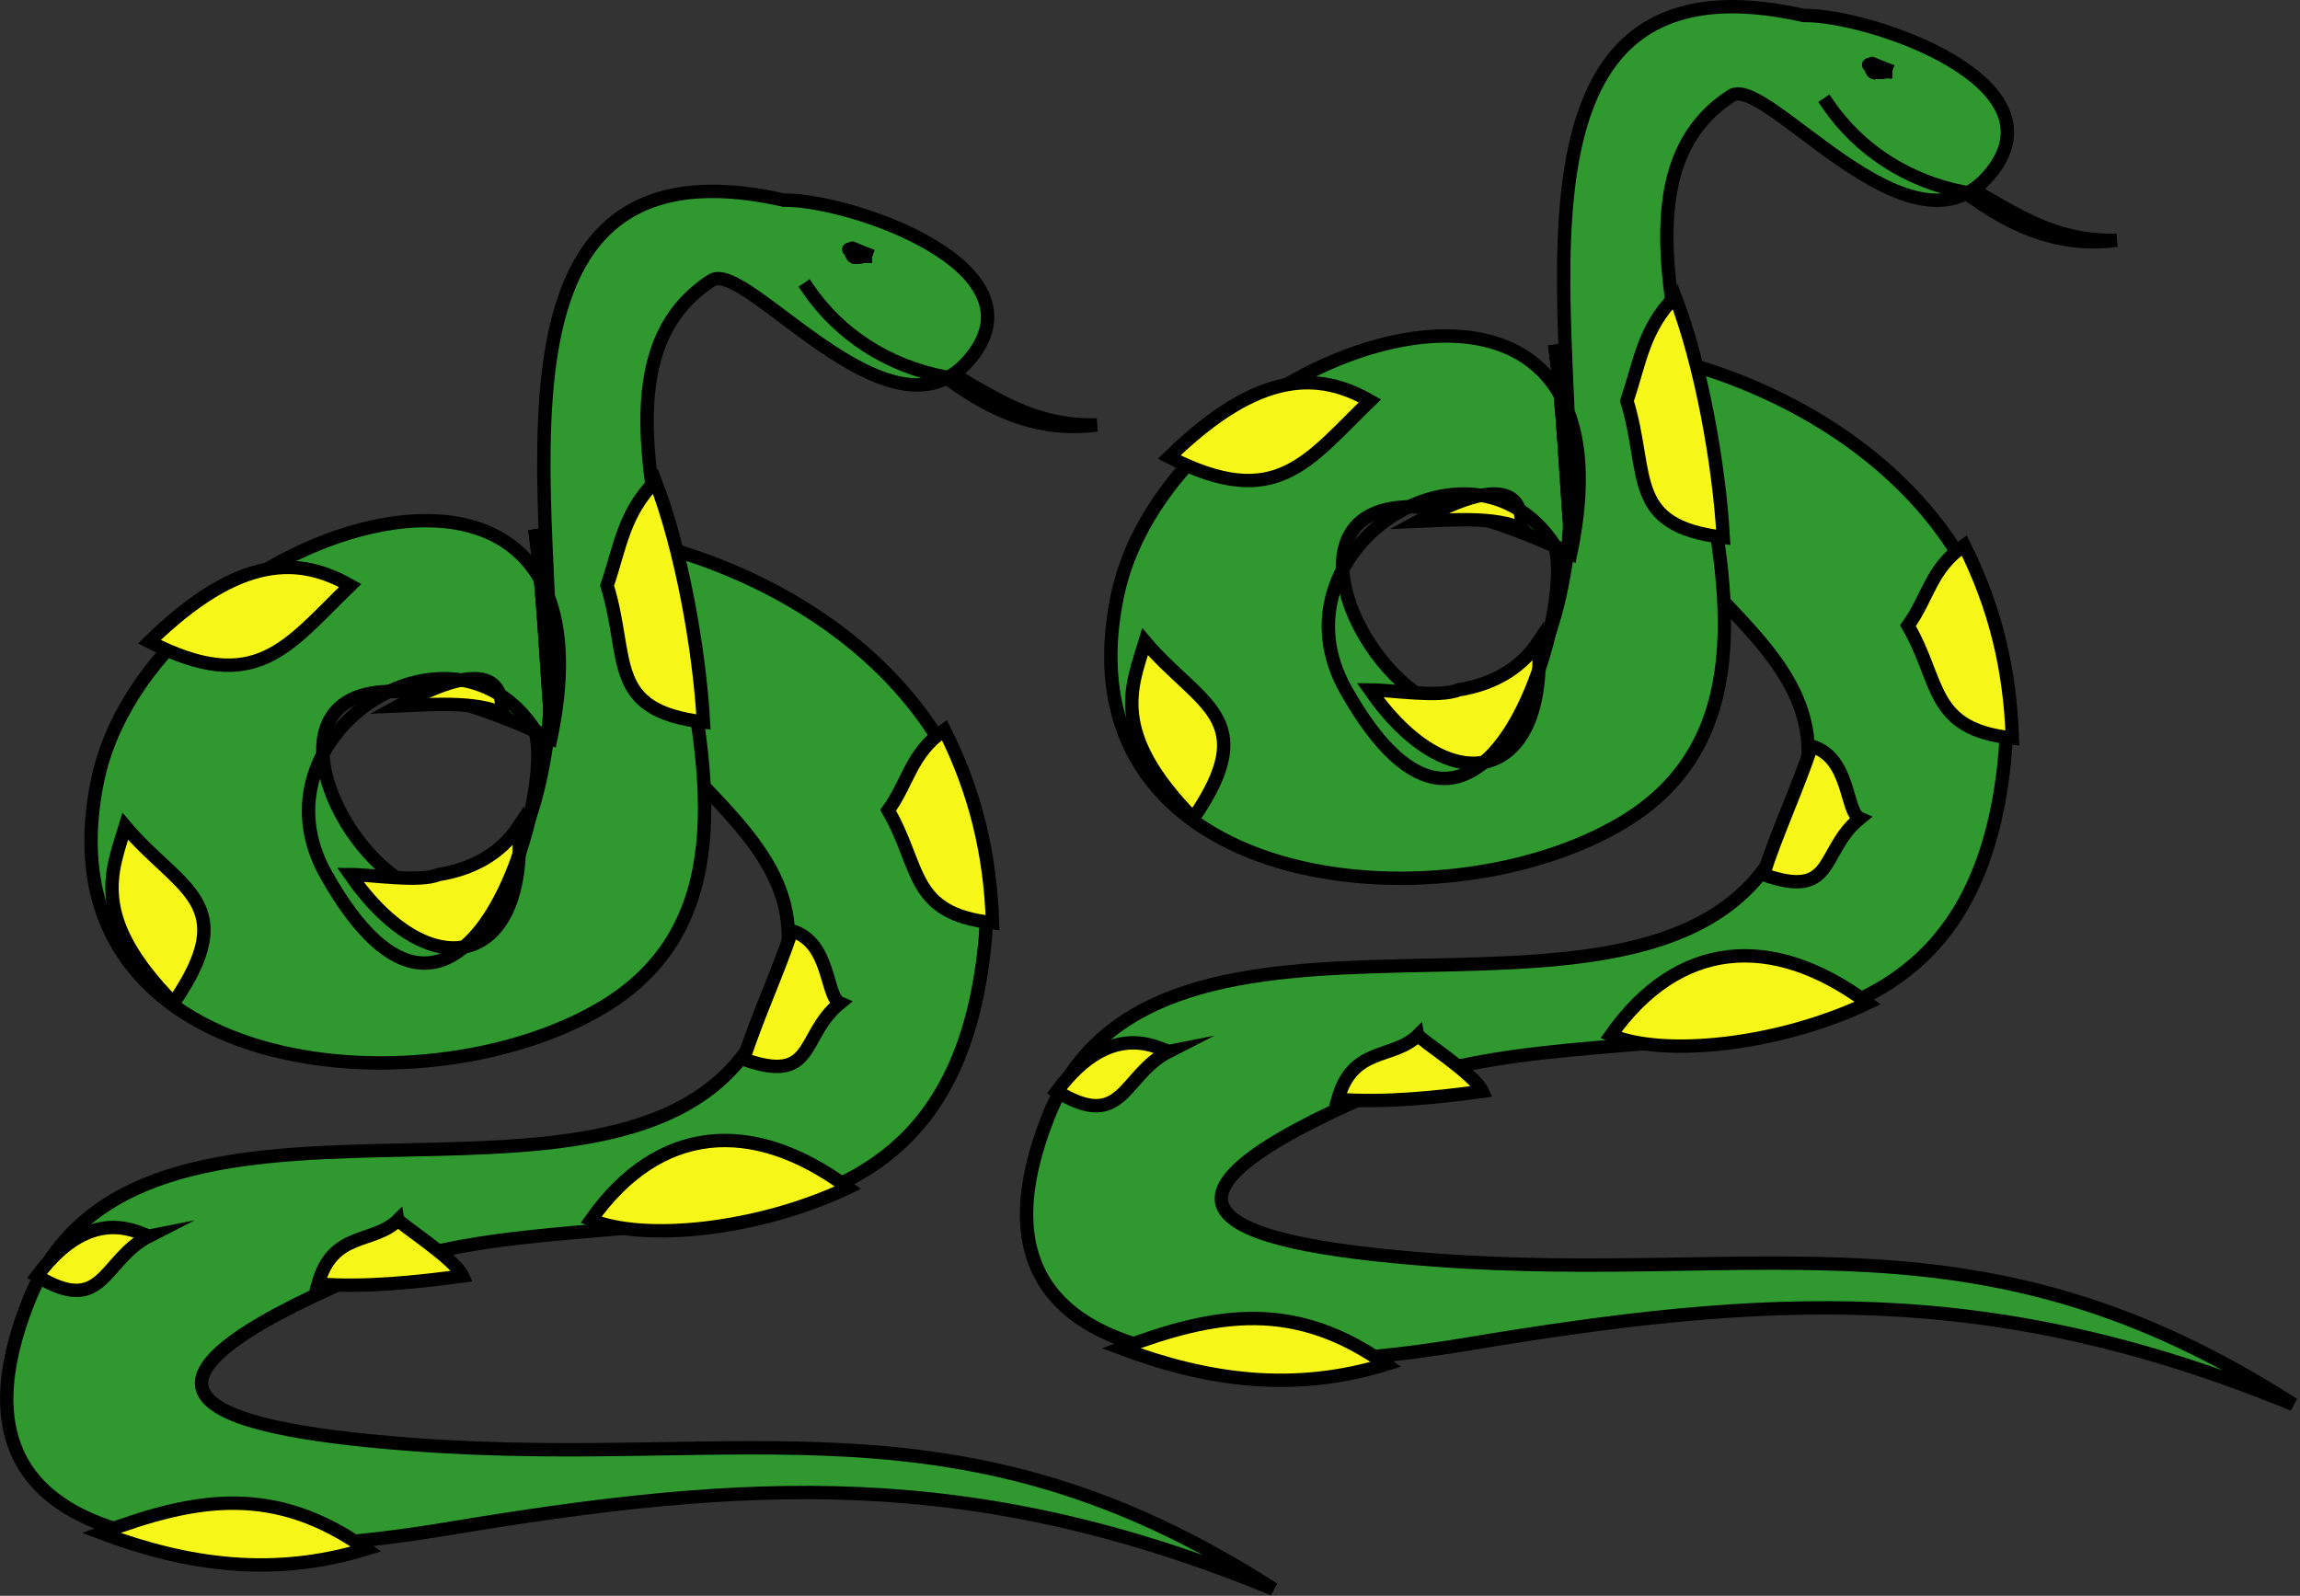 <svg xmlns="http://www.w3.org/2000/svg" xmlns:xlink="http://www.w3.org/1999/xlink" version="1.1" id="Layer_1" x="0px" y="0px" enable-background="new 0 0 822.05 841.89" xml:space="preserve" viewBox="303.96 346.57 214.82 149.07">
<rect x="303.96" y="346.57" width="214.82" height="149.07" fill="#333333" stroke="none"/>
<path fill-rule="evenodd" clip-rule="evenodd" fill="#FB0F0C" stroke="#000000" stroke-width="1.25" stroke-linecap="square" stroke-miterlimit="10" d="  M389.163,379.515c6.368,2.989,10.069,6.911,17.25,6.75C398.145,387.379,392.584,381.841,389.163,379.515z"/>
<path fill-rule="evenodd" clip-rule="evenodd" fill="#2F982F" stroke="#000000" stroke-width="1.25" stroke-linecap="square" stroke-miterlimit="10" d="  M362.163,396.765c18.533,3.735,35.936,17.558,33.75,38.25c-3.671,34.755-36.755,21.436-58.5,30.75  c-23.97,10.268-15.811,14.19,5.25,15.75c30.781,2.279,50.899-5.381,80.25,13.5c-28.281-11.602-49.187-10.302-77.25-5.625  c-15.36,2.56-49.846,5.73-39-21.375c10.102-25.247,54.741-4.001,67.5-24C388.392,421.712,353.23,419.321,362.163,396.765z"/>
<path fill-rule="evenodd" clip-rule="evenodd" fill="#2F982F" stroke="#000000" stroke-width="1.25" stroke-linecap="square" stroke-miterlimit="10" d="  M377.163,365.265c-31.571-7.116-19.753,34.022-22.125,50.625c-5.901,41.306-44.209-21.127,0.375-0.375  c7.25-34.667-37.69-19.299-42.375,4.125c-5.535,27.673,30.313,31.162,47.25,21c24.552-14.731-8.562-55.779,10.125-67.875  c3.202-2.072,16.651,15.93,24,7.5C402.028,371.529,383.243,365.167,377.163,365.265z"/>
<path fill="none" stroke="#000000" stroke-width="1.25" stroke-linecap="square" stroke-miterlimit="10" d="M379.413,373.515  c2.931,4.31,7.505,7.244,12.75,8.25"/>
<path fill="none" stroke="#000000" stroke-width="1.25" stroke-linecap="square" stroke-miterlimit="10" d="M385.413,370.515  C383.191,369.6,382.696,369.396,385.413,370.515L385.413,370.515z"/>
<path fill="none" stroke="#000000" stroke-width="1.25" stroke-linecap="square" stroke-miterlimit="10" d="M384.663,370.515  C383.663,370.515,383.663,370.515,384.663,370.515L384.663,370.515z"/>
<path fill="none" stroke="#000000" stroke-width="1.25" stroke-linecap="square" stroke-miterlimit="10" d="M384.663,370.515  C383.663,370.515,383.663,370.515,384.663,370.515L384.663,370.515z"/>
<path fill="none" stroke="#000000" stroke-width="1.25" stroke-linecap="square" stroke-miterlimit="10" d="M385.413,370.515  C382.78,369.692,382.648,369.651,385.413,370.515L385.413,370.515z"/>
<path fill="none" stroke="#000000" stroke-width="1.25" stroke-linecap="square" stroke-miterlimit="10" d="M385.413,370.515  C383.488,369.945,381.708,369.417,385.413,370.515L385.413,370.515z"/>
<path fill="none" stroke="#000000" stroke-width="1.25" stroke-linecap="square" stroke-miterlimit="10" d="M383.913,370.515  C384.913,370.515,384.913,370.515,383.913,370.515L383.913,370.515z"/>
<path fill="none" stroke="#000000" stroke-width="1.25" stroke-linecap="square" stroke-miterlimit="10" d="M385.413,370.515  C382.821,369.879,383.053,369.936,385.413,370.515L385.413,370.515z"/>
<path fill="none" stroke="#000000" stroke-width="1.25" stroke-linecap="square" stroke-miterlimit="10" d="M385.413,370.515  C383.032,370.515,383.032,370.515,385.413,370.515L385.413,370.515z"/>
<path fill="none" stroke="#000000" stroke-width="1.25" stroke-linecap="square" stroke-miterlimit="10" d="M384.663,370.515  C383.095,370.276,383.489,370.336,384.663,370.515L384.663,370.515z"/>
<path fill="none" stroke="#000000" stroke-width="1.25" stroke-linecap="square" stroke-miterlimit="10" d="M384.663,370.515  C384.021,370.169,383.019,369.628,384.663,370.515L384.663,370.515z"/>
<path fill="none" stroke="#000000" stroke-width="1.25" stroke-linecap="square" stroke-miterlimit="10" d="M384.663,370.515  C384.021,370.169,383.019,369.628,384.663,370.515L384.663,370.515z"/>
<path fill="none" stroke="#000000" stroke-width="1.25" stroke-linecap="square" stroke-miterlimit="10" d="M384.663,370.515  C384.021,370.169,383.019,369.628,384.663,370.515L384.663,370.515z"/>
<path fill="none" stroke="#000000" stroke-width="1.25" stroke-linecap="square" stroke-miterlimit="10" d="M384.663,370.515  C383.663,370.515,383.663,370.515,384.663,370.515L384.663,370.515z"/>
<path fill="none" stroke="#000000" stroke-width="1.25" stroke-linecap="square" stroke-miterlimit="10" d="M384.663,370.515  C383.663,370.515,383.663,370.515,384.663,370.515L384.663,370.515z"/>
<path fill="none" stroke="#000000" stroke-width="1.25" stroke-linecap="square" stroke-miterlimit="10" d="M385.413,370.515  C382.78,369.692,382.648,369.651,385.413,370.515L385.413,370.515z"/>
<path fill="none" stroke="#000000" stroke-width="1.25" stroke-linecap="square" stroke-miterlimit="10" d="M385.413,370.515  C383.488,369.945,381.708,369.417,385.413,370.515L385.413,370.515z"/>
<path fill="none" stroke="#000000" stroke-width="1.25" stroke-linecap="square" stroke-miterlimit="10" d="M383.913,370.515  C384.913,370.515,384.913,370.515,383.913,370.515L383.913,370.515z"/>
<path fill="none" stroke="#000000" stroke-width="1.25" stroke-linecap="square" stroke-miterlimit="10" d="M385.413,370.515  C382.821,369.879,383.053,369.936,385.413,370.515L385.413,370.515z"/>
<path fill="none" stroke="#000000" stroke-width="1.25" stroke-linecap="square" stroke-miterlimit="10" d="M385.413,370.515  C383.032,370.515,383.032,370.515,385.413,370.515L385.413,370.515z"/>
<path fill="none" stroke="#000000" stroke-width="1.25" stroke-linecap="square" stroke-miterlimit="10" d="M384.663,370.515  C383.095,370.276,383.489,370.336,384.663,370.515L384.663,370.515z"/>
<path fill="none" stroke="#000000" stroke-width="1.25" stroke-linecap="square" stroke-miterlimit="10" d="M384.663,370.515  C384.021,370.169,383.019,369.628,384.663,370.515L384.663,370.515z"/>
<path fill="none" stroke="#000000" stroke-width="1.25" stroke-linecap="square" stroke-miterlimit="10" d="M384.663,370.515  C384.021,370.169,383.019,369.628,384.663,370.515L384.663,370.515z"/>
<path fill="none" stroke="#000000" stroke-width="1.25" stroke-linecap="square" stroke-miterlimit="10" d="M384.663,370.515  C384.021,370.169,383.019,369.628,384.663,370.515L384.663,370.515z"/>
<path fill="none" stroke="#000000" stroke-width="1.25" stroke-linecap="square" stroke-miterlimit="10" d="M384.663,370.515  C383.663,370.515,383.663,370.515,384.663,370.515L384.663,370.515z"/>
<path fill="none" stroke="#000000" stroke-width="1.25" stroke-linecap="square" stroke-miterlimit="10" d="M384.663,370.515  C383.663,370.515,383.663,370.515,384.663,370.515L384.663,370.515z"/>
<path fill="none" stroke="#000000" stroke-width="1.25" stroke-linecap="square" stroke-miterlimit="10" d="M385.413,370.515  C382.547,369.814,383.443,370.033,385.413,370.515L385.413,370.515z"/>
<path fill="none" stroke="#000000" stroke-width="1.25" stroke-linecap="square" stroke-miterlimit="10" d="M385.413,370.515  C382.567,369.678,383.229,369.873,385.413,370.515L385.413,370.515z"/>
<path fill="none" stroke="#000000" stroke-width="1.25" stroke-linecap="square" stroke-miterlimit="10" d="M383.913,370.515  C384.913,370.515,384.913,370.515,383.913,370.515L383.913,370.515z"/>
<path fill="none" stroke="#000000" stroke-width="1.25" stroke-linecap="square" stroke-miterlimit="10" d="M385.413,370.515  C383.211,370.515,382.86,370.515,385.413,370.515L385.413,370.515z"/>
<path fill="none" stroke="#000000" stroke-width="1.25" stroke-linecap="square" stroke-miterlimit="10" d="M385.413,370.515  C382.932,370.341,383.017,370.347,385.413,370.515L385.413,370.515z"/>
<path fill="none" stroke="#000000" stroke-width="1.25" stroke-linecap="square" stroke-miterlimit="10" d="M384.663,370.515  C382.387,370.729,385.256,370.459,384.663,370.515L384.663,370.515z"/>
<path fill="none" stroke="#000000" stroke-width="1.25" stroke-linecap="square" stroke-miterlimit="10" d="M384.663,370.515  C384.06,369.912,384.06,369.912,384.663,370.515L384.663,370.515z"/>
<path fill="none" stroke="#000000" stroke-width="1.25" stroke-linecap="square" stroke-miterlimit="10" d="M384.663,370.515  C384.06,369.912,384.06,369.912,384.663,370.515L384.663,370.515z"/>
<path fill="none" stroke="#000000" stroke-width="1.25" stroke-linecap="square" stroke-miterlimit="10" d="M384.663,370.515  C383.663,370.515,383.663,370.515,384.663,370.515L384.663,370.515z"/>
<path fill="none" stroke="#000000" stroke-width="1.25" stroke-linecap="square" stroke-miterlimit="10" d="M384.663,370.515  C383.663,370.515,383.663,370.515,384.663,370.515L384.663,370.515z"/>
<path fill="none" stroke="#000000" stroke-width="1.25" stroke-linecap="square" stroke-miterlimit="10" d="M384.663,370.515  C383.663,370.515,383.663,370.515,384.663,370.515L384.663,370.515z"/>
<path fill="none" stroke="#000000" stroke-width="1.25" stroke-linecap="square" stroke-miterlimit="10" d="M385.413,370.515  C383.211,370.515,382.86,370.515,385.413,370.515L385.413,370.515z"/>
<path fill="none" stroke="#000000" stroke-width="1.25" stroke-linecap="square" stroke-miterlimit="10" d="M385.413,370.515  C383.072,370.217,382.586,370.155,385.413,370.515L385.413,370.515z"/>
<path fill="none" stroke="#000000" stroke-width="1.25" stroke-linecap="square" stroke-miterlimit="10" d="M383.913,370.515  C384.913,370.515,384.913,370.515,383.913,370.515L383.913,370.515z"/>
<path fill="none" stroke="#000000" stroke-width="1.25" stroke-linecap="square" stroke-miterlimit="10" d="M384.663,370.515  C382.387,370.729,385.256,370.459,384.663,370.515L384.663,370.515z"/>
<path fill="none" stroke="#000000" stroke-width="1.25" stroke-linecap="square" stroke-miterlimit="10" d="M384.663,370.515  C382.387,370.729,385.256,370.459,384.663,370.515L384.663,370.515z"/>
<path fill="none" stroke="#000000" stroke-width="1.25" stroke-linecap="square" stroke-miterlimit="10" d="M384.663,370.515  C382.387,370.729,385.256,370.459,384.663,370.515L384.663,370.515z"/>
<path fill="none" stroke="#000000" stroke-width="1.25" stroke-linecap="square" stroke-miterlimit="10" d="M384.663,370.515  C384.06,369.912,384.06,369.912,384.663,370.515L384.663,370.515z"/>
<path fill="none" stroke="#000000" stroke-width="1.25" stroke-linecap="square" stroke-miterlimit="10" d="M384.663,370.515  C384.06,369.912,384.06,369.912,384.663,370.515L384.663,370.515z"/>
<path fill="none" stroke="#000000" stroke-width="1.25" stroke-linecap="square" stroke-miterlimit="10" d="M384.663,370.515  C383.663,370.515,383.663,370.515,384.663,370.515L384.663,370.515z"/>
<path fill="none" stroke="#000000" stroke-width="1.25" stroke-linecap="square" stroke-miterlimit="10" d="M384.663,370.515  C383.663,370.515,383.663,370.515,384.663,370.515L384.663,370.515z"/>
<path fill="none" stroke="#000000" stroke-width="1.25" stroke-linecap="square" stroke-miterlimit="10" d="M384.663,370.515  L384.663,370.515z"/>
<path fill="none" stroke="#000000" stroke-width="1.25" stroke-linecap="square" stroke-miterlimit="10" d="M384.663,370.515  C384.06,369.912,384.06,369.912,384.663,370.515L384.663,370.515z"/>
<path fill="none" stroke="#000000" stroke-width="1.25" stroke-linecap="square" stroke-miterlimit="10" d="M384.663,370.515  C384.06,369.912,384.06,369.912,384.663,370.515L384.663,370.515z"/>
<path fill="none" stroke="#000000" stroke-width="1.25" stroke-linecap="square" stroke-miterlimit="10" d="M383.913,370.515  C384.913,370.515,384.913,370.515,383.913,370.515L383.913,370.515z"/>
<path fill="none" stroke="#000000" stroke-width="1.25" stroke-linecap="square" stroke-miterlimit="10" d="M384.663,370.515  C384.06,369.912,384.06,369.912,384.663,370.515L384.663,370.515z"/>
<path fill="none" stroke="#000000" stroke-width="1.25" stroke-linecap="square" stroke-miterlimit="10" d="M384.663,370.515  C384.06,369.912,384.06,369.912,384.663,370.515L384.663,370.515z"/>
<path fill="none" stroke="#000000" stroke-width="1.25" stroke-linecap="square" stroke-miterlimit="10" d="M384.663,370.515  C384.06,369.912,384.06,369.912,384.663,370.515L384.663,370.515z"/>
<path fill="none" stroke="#000000" stroke-width="1.25" stroke-linecap="square" stroke-miterlimit="10" d="M384.663,370.515  C383.663,370.515,383.663,370.515,384.663,370.515L384.663,370.515z"/>
<path fill="none" stroke="#000000" stroke-width="1.25" stroke-linecap="square" stroke-miterlimit="10" d="M384.663,370.515  C383.663,370.515,383.663,370.515,384.663,370.515L384.663,370.515z"/>
<path fill="none" stroke="#000000" stroke-width="1.25" stroke-linecap="square" stroke-miterlimit="10" d="M384.663,370.515  C383.663,370.515,383.663,370.515,384.663,370.515L384.663,370.515z"/>
<path fill-rule="evenodd" clip-rule="evenodd" fill="#F7F619" stroke="#000000" stroke-width="1.25" stroke-linecap="square" stroke-miterlimit="10" d="  M386.913,422.265c3.083,5.281,1.983,9.654,9.75,10.5c-0.206-6.387-1.592-12.211-4.5-18  C389.03,416.939,388.82,419.625,386.913,422.265z"/>
<path fill-rule="evenodd" clip-rule="evenodd" fill="#F7F619" stroke="#000000" stroke-width="1.25" stroke-linecap="square" stroke-miterlimit="10" d="  M382.413,440.265c-1.347-0.589-0.849-5.666-4.5-6.75c-1.283,3.868-3.292,8.188-4.5,12  C380.188,447.918,378.66,443.313,382.413,440.265z"/>
<path fill-rule="evenodd" clip-rule="evenodd" fill="#F7F619" stroke="#000000" stroke-width="1.25" stroke-linecap="square" stroke-miterlimit="10" d="  M359.163,460.515c4.854,2.046,15.487,1.028,24-3C374.188,450.857,365.442,451.642,359.163,460.515z"/>
<path fill-rule="evenodd" clip-rule="evenodd" fill="#F7F619" stroke="#000000" stroke-width="1.25" stroke-linecap="square" stroke-miterlimit="10" d="  M317.913,462.015c-0.559,0.108-5.141-3.443-10.5,3.75C313.678,469.588,313.515,464.257,317.913,462.015z"/>
<path fill-rule="evenodd" clip-rule="evenodd" fill="#F7F619" stroke="#000000" stroke-width="1.25" stroke-linecap="square" stroke-miterlimit="10" d="  M313.413,489.765c8.167,3.067,16.183,4.128,24.75,1.5C329.628,485.223,322.363,486.393,313.413,489.765z"/>
<path fill-rule="evenodd" clip-rule="evenodd" fill="#F7F619" stroke="#000000" stroke-width="1.25" stroke-linecap="square" stroke-miterlimit="10" d="  M341.163,460.515c-2.329,2.315-6.118,0.983-7.5,6c4.392,0.334,9.172-0.168,13.5-0.75  C346.439,464.143,341.241,460.868,341.163,460.515z"/>
<path fill-rule="evenodd" clip-rule="evenodd" fill="#FFFFFF" stroke="#000000" stroke-width="1.25" stroke-linecap="square" stroke-miterlimit="10" d="  M355.413,414.015c-0.465-6.033-0.473-11.98-1.5-18C354.738,401.979,354.919,408.022,355.413,414.015z"/>
<path fill-rule="evenodd" clip-rule="evenodd" fill="#F7F619" stroke="#000000" stroke-width="1.25" stroke-linecap="square" stroke-miterlimit="10" d="  M336.663,401.265c-4.675-2.658-10.253-3.04-18.75,5.25C327.899,411.64,330.821,406.915,336.663,401.265z"/>
<path fill-rule="evenodd" clip-rule="evenodd" fill="#F7F619" stroke="#000000" stroke-width="1.25" stroke-linecap="square" stroke-miterlimit="10" d="  M315.663,423.765c-1.269,4.21-3.381,8.483,4.5,16.5C326.653,430.833,320.686,429.717,315.663,423.765z"/>
<path fill-rule="evenodd" clip-rule="evenodd" fill="#F7F619" stroke="#000000" stroke-width="1.25" stroke-linecap="square" stroke-miterlimit="10" d="  M344.913,428.265c-1.81,0.753-6.234,0-8.25,0c7.432,10.663,16.568,8.672,15.75-4.5C350.656,426.405,347.986,427.772,344.913,428.265  z"/>
<path fill="none" stroke="#000000" stroke-width="1.25" stroke-linecap="square" stroke-miterlimit="10" d="M355.413,414.015  c-0.465-6.033-0.473-11.98-1.5-18C354.738,401.979,354.919,408.022,355.413,414.015z"/>
<path fill-rule="evenodd" clip-rule="evenodd" fill="#F7F619" stroke="#000000" stroke-width="1.25" stroke-linecap="square" stroke-miterlimit="10" d="  M350.913,413.265c-0.311-0.295,1.218-6.766-9.75-0.75C343.825,412.411,348.519,412,350.913,413.265z"/>
<path fill="none" stroke="#000000" stroke-width="1.25" stroke-linecap="square" stroke-miterlimit="10" d="M353.913,414.765  c-7.815-11.914-26.789,0.546-19.5,13.5C347.028,450.686,355.908,421.12,353.913,414.765z"/>
<path fill-rule="evenodd" clip-rule="evenodd" fill="#F7F619" stroke="#000000" stroke-width="1.25" stroke-linecap="square" stroke-miterlimit="10" d="  M360.663,401.265c2.11,6.889-0.036,11.661,9,12.75c-0.378-6.767-2.055-16.184-4.5-22.5  C362.198,394.591,361.931,397.508,360.663,401.265z"/>
<path fill-rule="evenodd" clip-rule="evenodd" fill="#FB0F0C" stroke="#000000" stroke-width="1.25" stroke-linecap="square" stroke-miterlimit="10" d="  M484.413,362.265c6.367,2.989,10.069,6.911,17.25,6.75C493.396,370.129,487.834,364.591,484.413,362.265z"/>
<path fill-rule="evenodd" clip-rule="evenodd" fill="#2F982F" stroke="#000000" stroke-width="1.25" stroke-linecap="square" stroke-miterlimit="10" d="  M457.413,379.515c18.533,3.735,35.936,17.558,33.75,38.25c-3.671,34.754-36.755,21.437-58.5,30.75  c-23.972,10.268-15.812,14.19,5.25,15.75c30.78,2.279,50.9-5.382,80.25,13.5c-28.28-11.603-49.188-10.302-77.25-5.625  c-15.36,2.56-49.845,5.73-39-21.375c10.102-25.247,54.741-4.001,67.5-24C483.643,404.462,448.48,402.071,457.413,379.515z"/>
<path fill-rule="evenodd" clip-rule="evenodd" fill="#2F982F" stroke="#000000" stroke-width="1.25" stroke-linecap="square" stroke-miterlimit="10" d="  M472.413,348.015c-31.571-7.116-19.753,34.022-22.125,50.625c-5.9,41.306-44.209-21.127,0.375-0.375  c7.251-34.667-37.69-19.3-42.375,4.125c-5.535,27.673,30.312,31.162,47.25,21c24.552-14.731-8.562-55.779,10.125-67.875  c3.202-2.072,16.65,15.93,24,7.5C497.278,354.279,478.493,347.917,472.413,348.015z"/>
<path fill="none" stroke="#000000" stroke-width="1.25" stroke-linecap="square" stroke-miterlimit="10" d="M474.663,356.265  c2.931,4.31,7.506,7.244,12.75,8.25"/>
<path fill="none" stroke="#000000" stroke-width="1.25" stroke-linecap="square" stroke-miterlimit="10" d="M480.663,353.265  C478.44,352.35,477.946,352.146,480.663,353.265L480.663,353.265z"/>
<path fill="none" stroke="#000000" stroke-width="1.25" stroke-linecap="square" stroke-miterlimit="10" d="M479.913,353.265  C478.913,353.265,478.913,353.265,479.913,353.265L479.913,353.265z"/>
<path fill="none" stroke="#000000" stroke-width="1.25" stroke-linecap="square" stroke-miterlimit="10" d="M479.913,353.265  C478.913,353.265,478.913,353.265,479.913,353.265L479.913,353.265z"/>
<path fill="none" stroke="#000000" stroke-width="1.25" stroke-linecap="square" stroke-miterlimit="10" d="M480.663,353.265  C478.03,352.442,477.898,352.401,480.663,353.265L480.663,353.265z"/>
<path fill="none" stroke="#000000" stroke-width="1.25" stroke-linecap="square" stroke-miterlimit="10" d="M480.663,353.265  C478.738,352.695,476.958,352.167,480.663,353.265L480.663,353.265z"/>
<path fill="none" stroke="#000000" stroke-width="1.25" stroke-linecap="square" stroke-miterlimit="10" d="M479.163,353.265  C480.163,353.265,480.163,353.265,479.163,353.265L479.163,353.265z"/>
<path fill="none" stroke="#000000" stroke-width="1.25" stroke-linecap="square" stroke-miterlimit="10" d="M480.663,353.265  C478.071,352.629,478.304,352.686,480.663,353.265L480.663,353.265z"/>
<path fill="none" stroke="#000000" stroke-width="1.25" stroke-linecap="square" stroke-miterlimit="10" d="M480.663,353.265  C478.282,353.265,478.282,353.265,480.663,353.265L480.663,353.265z"/>
<path fill="none" stroke="#000000" stroke-width="1.25" stroke-linecap="square" stroke-miterlimit="10" d="M479.913,353.265  C478.346,353.026,478.738,353.086,479.913,353.265L479.913,353.265z"/>
<path fill="none" stroke="#000000" stroke-width="1.25" stroke-linecap="square" stroke-miterlimit="10" d="M479.913,353.265  C479.271,352.919,478.27,352.378,479.913,353.265L479.913,353.265z"/>
<path fill="none" stroke="#000000" stroke-width="1.25" stroke-linecap="square" stroke-miterlimit="10" d="M479.913,353.265  C479.271,352.919,478.27,352.378,479.913,353.265L479.913,353.265z"/>
<path fill="none" stroke="#000000" stroke-width="1.25" stroke-linecap="square" stroke-miterlimit="10" d="M479.913,353.265  C479.271,352.919,478.27,352.378,479.913,353.265L479.913,353.265z"/>
<path fill="none" stroke="#000000" stroke-width="1.25" stroke-linecap="square" stroke-miterlimit="10" d="M479.913,353.265  C478.913,353.265,478.913,353.265,479.913,353.265L479.913,353.265z"/>
<path fill="none" stroke="#000000" stroke-width="1.25" stroke-linecap="square" stroke-miterlimit="10" d="M479.913,353.265  C478.913,353.265,478.913,353.265,479.913,353.265L479.913,353.265z"/>
<path fill="none" stroke="#000000" stroke-width="1.25" stroke-linecap="square" stroke-miterlimit="10" d="M480.663,353.265  C478.03,352.442,477.898,352.401,480.663,353.265L480.663,353.265z"/>
<path fill="none" stroke="#000000" stroke-width="1.25" stroke-linecap="square" stroke-miterlimit="10" d="M480.663,353.265  C478.738,352.695,476.958,352.167,480.663,353.265L480.663,353.265z"/>
<path fill="none" stroke="#000000" stroke-width="1.25" stroke-linecap="square" stroke-miterlimit="10" d="M479.163,353.265  C480.163,353.265,480.163,353.265,479.163,353.265L479.163,353.265z"/>
<path fill="none" stroke="#000000" stroke-width="1.25" stroke-linecap="square" stroke-miterlimit="10" d="M480.663,353.265  C478.071,352.629,478.304,352.686,480.663,353.265L480.663,353.265z"/>
<path fill="none" stroke="#000000" stroke-width="1.25" stroke-linecap="square" stroke-miterlimit="10" d="M480.663,353.265  C478.282,353.265,478.282,353.265,480.663,353.265L480.663,353.265z"/>
<path fill="none" stroke="#000000" stroke-width="1.25" stroke-linecap="square" stroke-miterlimit="10" d="M479.913,353.265  C478.346,353.026,478.738,353.086,479.913,353.265L479.913,353.265z"/>
<path fill="none" stroke="#000000" stroke-width="1.25" stroke-linecap="square" stroke-miterlimit="10" d="M479.913,353.265  C479.271,352.919,478.27,352.378,479.913,353.265L479.913,353.265z"/>
<path fill="none" stroke="#000000" stroke-width="1.25" stroke-linecap="square" stroke-miterlimit="10" d="M479.913,353.265  C479.271,352.919,478.27,352.378,479.913,353.265L479.913,353.265z"/>
<path fill="none" stroke="#000000" stroke-width="1.25" stroke-linecap="square" stroke-miterlimit="10" d="M479.913,353.265  C479.271,352.919,478.27,352.378,479.913,353.265L479.913,353.265z"/>
<path fill="none" stroke="#000000" stroke-width="1.25" stroke-linecap="square" stroke-miterlimit="10" d="M479.913,353.265  C478.913,353.265,478.913,353.265,479.913,353.265L479.913,353.265z"/>
<path fill="none" stroke="#000000" stroke-width="1.25" stroke-linecap="square" stroke-miterlimit="10" d="M479.913,353.265  C478.913,353.265,478.913,353.265,479.913,353.265L479.913,353.265z"/>
<path fill="none" stroke="#000000" stroke-width="1.25" stroke-linecap="square" stroke-miterlimit="10" d="M480.663,353.265  C477.797,352.564,478.693,352.783,480.663,353.265L480.663,353.265z"/>
<path fill="none" stroke="#000000" stroke-width="1.25" stroke-linecap="square" stroke-miterlimit="10" d="M480.663,353.265  C477.817,352.428,478.479,352.623,480.663,353.265L480.663,353.265z"/>
<path fill="none" stroke="#000000" stroke-width="1.25" stroke-linecap="square" stroke-miterlimit="10" d="M479.163,353.265  C480.163,353.265,480.163,353.265,479.163,353.265L479.163,353.265z"/>
<path fill="none" stroke="#000000" stroke-width="1.25" stroke-linecap="square" stroke-miterlimit="10" d="M480.663,353.265  C478.461,353.265,478.11,353.265,480.663,353.265L480.663,353.265z"/>
<path fill="none" stroke="#000000" stroke-width="1.25" stroke-linecap="square" stroke-miterlimit="10" d="M480.663,353.265  C478.182,353.091,478.267,353.097,480.663,353.265L480.663,353.265z"/>
<path fill="none" stroke="#000000" stroke-width="1.25" stroke-linecap="square" stroke-miterlimit="10" d="M479.913,353.265  C477.637,353.479,480.506,353.209,479.913,353.265L479.913,353.265z"/>
<path fill="none" stroke="#000000" stroke-width="1.25" stroke-linecap="square" stroke-miterlimit="10" d="M479.913,353.265  C479.31,352.662,479.31,352.662,479.913,353.265L479.913,353.265z"/>
<path fill="none" stroke="#000000" stroke-width="1.25" stroke-linecap="square" stroke-miterlimit="10" d="M479.913,353.265  C479.31,352.662,479.31,352.662,479.913,353.265L479.913,353.265z"/>
<path fill="none" stroke="#000000" stroke-width="1.25" stroke-linecap="square" stroke-miterlimit="10" d="M479.913,353.265  C478.913,353.265,478.913,353.265,479.913,353.265L479.913,353.265z"/>
<path fill="none" stroke="#000000" stroke-width="1.25" stroke-linecap="square" stroke-miterlimit="10" d="M479.913,353.265  C478.913,353.265,478.913,353.265,479.913,353.265L479.913,353.265z"/>
<path fill="none" stroke="#000000" stroke-width="1.25" stroke-linecap="square" stroke-miterlimit="10" d="M479.913,353.265  C478.913,353.265,478.913,353.265,479.913,353.265L479.913,353.265z"/>
<path fill="none" stroke="#000000" stroke-width="1.25" stroke-linecap="square" stroke-miterlimit="10" d="M480.663,353.265  C478.461,353.265,478.11,353.265,480.663,353.265L480.663,353.265z"/>
<path fill="none" stroke="#000000" stroke-width="1.25" stroke-linecap="square" stroke-miterlimit="10" d="M480.663,353.265  C478.321,352.967,477.837,352.905,480.663,353.265L480.663,353.265z"/>
<path fill="none" stroke="#000000" stroke-width="1.25" stroke-linecap="square" stroke-miterlimit="10" d="M479.163,353.265  C480.163,353.265,480.163,353.265,479.163,353.265L479.163,353.265z"/>
<path fill="none" stroke="#000000" stroke-width="1.25" stroke-linecap="square" stroke-miterlimit="10" d="M479.913,353.265  C477.637,353.479,480.506,353.209,479.913,353.265L479.913,353.265z"/>
<path fill="none" stroke="#000000" stroke-width="1.25" stroke-linecap="square" stroke-miterlimit="10" d="M479.913,353.265  C477.637,353.479,480.506,353.209,479.913,353.265L479.913,353.265z"/>
<path fill="none" stroke="#000000" stroke-width="1.25" stroke-linecap="square" stroke-miterlimit="10" d="M479.913,353.265  C477.637,353.479,480.506,353.209,479.913,353.265L479.913,353.265z"/>
<path fill="none" stroke="#000000" stroke-width="1.25" stroke-linecap="square" stroke-miterlimit="10" d="M479.913,353.265  C479.31,352.662,479.31,352.662,479.913,353.265L479.913,353.265z"/>
<path fill="none" stroke="#000000" stroke-width="1.25" stroke-linecap="square" stroke-miterlimit="10" d="M479.913,353.265  C479.31,352.662,479.31,352.662,479.913,353.265L479.913,353.265z"/>
<path fill="none" stroke="#000000" stroke-width="1.25" stroke-linecap="square" stroke-miterlimit="10" d="M479.913,353.265  C478.913,353.265,478.913,353.265,479.913,353.265L479.913,353.265z"/>
<path fill="none" stroke="#000000" stroke-width="1.25" stroke-linecap="square" stroke-miterlimit="10" d="M479.913,353.265  C478.913,353.265,478.913,353.265,479.913,353.265L479.913,353.265z"/>
<path fill="none" stroke="#000000" stroke-width="1.25" stroke-linecap="square" stroke-miterlimit="10" d="M479.913,353.265  L479.913,353.265z"/>
<path fill="none" stroke="#000000" stroke-width="1.25" stroke-linecap="square" stroke-miterlimit="10" d="M479.913,353.265  C479.31,352.662,479.31,352.662,479.913,353.265L479.913,353.265z"/>
<path fill="none" stroke="#000000" stroke-width="1.25" stroke-linecap="square" stroke-miterlimit="10" d="M479.913,353.265  C479.31,352.662,479.31,352.662,479.913,353.265L479.913,353.265z"/>
<path fill="none" stroke="#000000" stroke-width="1.25" stroke-linecap="square" stroke-miterlimit="10" d="M479.163,353.265  C480.163,353.265,480.163,353.265,479.163,353.265L479.163,353.265z"/>
<path fill="none" stroke="#000000" stroke-width="1.25" stroke-linecap="square" stroke-miterlimit="10" d="M479.913,353.265  C479.31,352.662,479.31,352.662,479.913,353.265L479.913,353.265z"/>
<path fill="none" stroke="#000000" stroke-width="1.25" stroke-linecap="square" stroke-miterlimit="10" d="M479.913,353.265  C479.31,352.662,479.31,352.662,479.913,353.265L479.913,353.265z"/>
<path fill="none" stroke="#000000" stroke-width="1.25" stroke-linecap="square" stroke-miterlimit="10" d="M479.913,353.265  C479.31,352.662,479.31,352.662,479.913,353.265L479.913,353.265z"/>
<path fill="none" stroke="#000000" stroke-width="1.25" stroke-linecap="square" stroke-miterlimit="10" d="M479.913,353.265  C478.913,353.265,478.913,353.265,479.913,353.265L479.913,353.265z"/>
<path fill="none" stroke="#000000" stroke-width="1.25" stroke-linecap="square" stroke-miterlimit="10" d="M479.913,353.265  C478.913,353.265,478.913,353.265,479.913,353.265L479.913,353.265z"/>
<path fill="none" stroke="#000000" stroke-width="1.25" stroke-linecap="square" stroke-miterlimit="10" d="M479.913,353.265  C478.913,353.265,478.913,353.265,479.913,353.265L479.913,353.265z"/>
<path fill-rule="evenodd" clip-rule="evenodd" fill="#F7F619" stroke="#000000" stroke-width="1.25" stroke-linecap="square" stroke-miterlimit="10" d="  M482.163,405.015c3.084,5.281,1.983,9.654,9.75,10.5c-0.205-6.387-1.593-12.211-4.5-18  C484.28,399.689,484.07,402.375,482.163,405.015z"/>
<path fill-rule="evenodd" clip-rule="evenodd" fill="#F7F619" stroke="#000000" stroke-width="1.25" stroke-linecap="square" stroke-miterlimit="10" d="  M477.663,423.015c-1.348-0.589-0.849-5.666-4.5-6.75c-1.282,3.868-3.291,8.188-4.5,12  C475.438,430.668,473.91,426.063,477.663,423.015z"/>
<path fill-rule="evenodd" clip-rule="evenodd" fill="#F7F619" stroke="#000000" stroke-width="1.25" stroke-linecap="square" stroke-miterlimit="10" d="  M454.413,443.265c4.854,2.046,15.487,1.028,24-3C469.438,433.607,460.692,434.392,454.413,443.265z"/>
<path fill-rule="evenodd" clip-rule="evenodd" fill="#F7F619" stroke="#000000" stroke-width="1.25" stroke-linecap="square" stroke-miterlimit="10" d="  M413.163,444.765c-0.559,0.108-5.141-3.443-10.5,3.75C408.928,452.338,408.765,447.007,413.163,444.765z"/>
<path fill-rule="evenodd" clip-rule="evenodd" fill="#F7F619" stroke="#000000" stroke-width="1.25" stroke-linecap="square" stroke-miterlimit="10" d="  M408.663,472.515c8.167,3.067,16.183,4.128,24.75,1.5C424.878,467.973,417.612,469.143,408.663,472.515z"/>
<path fill-rule="evenodd" clip-rule="evenodd" fill="#F7F619" stroke="#000000" stroke-width="1.25" stroke-linecap="square" stroke-miterlimit="10" d="  M436.413,443.265c-2.329,2.315-6.118,0.983-7.5,6c4.392,0.334,9.173-0.168,13.5-0.75  C441.689,446.893,436.491,443.618,436.413,443.265z"/>
<path fill-rule="evenodd" clip-rule="evenodd" fill="#FFFFFF" stroke="#000000" stroke-width="1.25" stroke-linecap="square" stroke-miterlimit="10" d="  M450.663,396.765c-0.466-6.033-0.473-11.98-1.5-18C449.988,384.729,450.169,390.772,450.663,396.765z"/>
<path fill-rule="evenodd" clip-rule="evenodd" fill="#F7F619" stroke="#000000" stroke-width="1.25" stroke-linecap="square" stroke-miterlimit="10" d="  M431.913,384.015c-4.676-2.659-10.254-3.04-18.75,5.25C423.148,394.39,426.071,389.665,431.913,384.015z"/>
<path fill-rule="evenodd" clip-rule="evenodd" fill="#F7F619" stroke="#000000" stroke-width="1.25" stroke-linecap="square" stroke-miterlimit="10" d="  M410.913,406.515c-1.27,4.209-3.381,8.482,4.498,16.5C421.902,413.583,415.936,412.468,410.913,406.515z"/>
<path fill-rule="evenodd" clip-rule="evenodd" fill="#F7F619" stroke="#000000" stroke-width="1.25" stroke-linecap="square" stroke-miterlimit="10" d="  M440.163,411.015c-1.81,0.753-6.233,0-8.25,0c7.433,10.663,16.567,8.672,15.75-4.5C445.905,409.155,443.236,410.521,440.163,411.015  z"/>
<path fill="none" stroke="#000000" stroke-width="1.25" stroke-linecap="square" stroke-miterlimit="10" d="M450.663,396.765  c-0.466-6.033-0.473-11.98-1.5-18C449.988,384.729,450.169,390.772,450.663,396.765z"/>
<path fill-rule="evenodd" clip-rule="evenodd" fill="#F7F619" stroke="#000000" stroke-width="1.25" stroke-linecap="square" stroke-miterlimit="10" d="  M446.163,396.015c-0.311-0.295,1.218-6.766-9.75-0.75C439.075,395.161,443.77,394.75,446.163,396.015z"/>
<path fill="none" stroke="#000000" stroke-width="1.25" stroke-linecap="square" stroke-miterlimit="10" d="M449.163,397.515  c-7.815-11.914-26.789,0.546-19.5,13.5C442.278,433.436,451.157,403.87,449.163,397.515z"/>
<path fill-rule="evenodd" clip-rule="evenodd" fill="#F7F619" stroke="#000000" stroke-width="1.25" stroke-linecap="square" stroke-miterlimit="10" d="  M455.913,384.015c2.11,6.889-0.036,11.661,9,12.75c-0.378-6.767-2.056-16.184-4.5-22.5  C457.448,377.341,457.182,380.258,455.913,384.015z"/>
</svg>